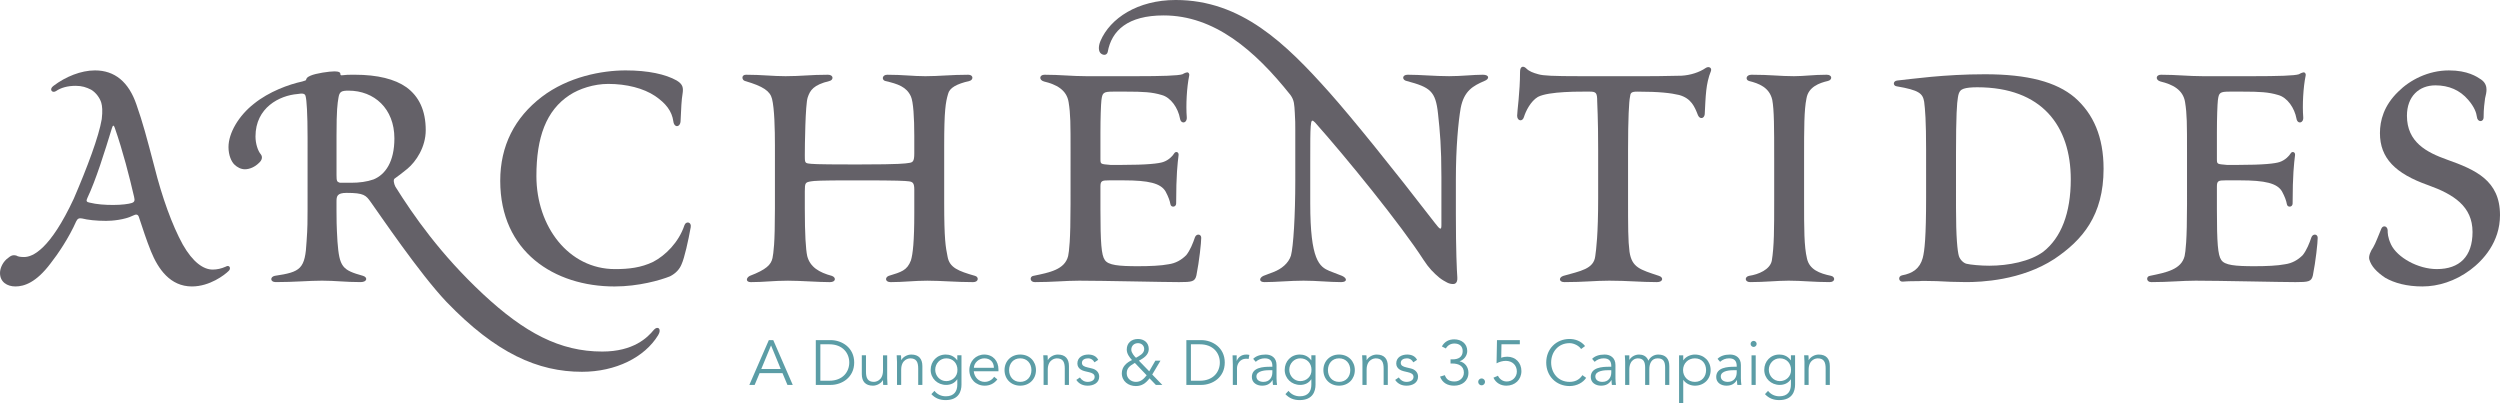 <?xml version="1.0" encoding="utf-8"?>
<!-- Generator: Adobe Illustrator 16.0.4, SVG Export Plug-In . SVG Version: 6.00 Build 0)  -->
<!DOCTYPE svg PUBLIC "-//W3C//DTD SVG 1.1//EN" "http://www.w3.org/Graphics/SVG/1.1/DTD/svg11.dtd">
<svg version="1.1" id="Layer_1" xmlns="http://www.w3.org/2000/svg" xmlns:xlink="http://www.w3.org/1999/xlink" x="0px" y="0px"
	 width="470.969px" height="75.946px" viewBox="0 0 470.969 75.946" enable-background="new 0 0 470.969 75.946"
	 xml:space="preserve">
<g>
	<path fill="#646168" d="M15.444,41.153c-0.545-0.09-0.816,0-1.09,0.545c-1.363,3.09-3.452,6.178-4.814,7.904
		c-2.727,3.635-4.997,4.361-6.633,4.361C1.362,53.964,0,53.146,0,51.421c0-0.91,0.545-2.182,1.636-2.908
		c0.636-0.545,1.09-0.453,1.453-0.363c0.272,0.182,0.727,0.271,1.454,0.271c1.636,0,4.905-1.453,9.357-10.992
		c2.544-5.906,4.724-11.721,5.27-14.99c0.181-1.545,0.091-2.453-0.091-3.09c-0.273-0.908-1-1.906-1.908-2.451
		c-0.908-0.455-1.727-0.729-2.908-0.729c-1.544,0-2.815,0.363-3.724,1c-0.728,0.453-1.363-0.363-0.454-1
		c2.271-1.725,5.178-2.906,7.812-2.906c3.725,0,6.36,2.18,7.814,6.451c1.18,3.361,1.906,6.086,3.36,11.629
		c1.454,5.814,3.361,11.082,5.36,14.717c1.908,3.361,3.906,4.725,5.633,4.725c0.818,0,1.636-0.182,2.453-0.545
		c0.727-0.455,1.09,0.363,0.545,0.816c-0.727,0.729-3.543,2.908-6.904,2.908c-4.088,0-6.359-3.271-7.723-6.633
		c-0.908-2.271-1.453-3.996-2.271-6.451c-0.182-0.545-0.545-0.545-1.09-0.271c-1.635,0.818-3.998,1-5.088,1
		C18.079,41.608,16.534,41.427,15.444,41.153z M24.803,38.247c0.545-0.182,0.636-0.455,0.454-1.182
		c-0.909-3.906-2.09-8.539-3.635-12.992c-0.182-0.545-0.363-0.545-0.545,0.092c-1.362,4.451-2.998,9.721-4.633,13.172
		c-0.272,0.547-0.091,0.729,0.363,0.818c1.453,0.363,2.998,0.455,4.543,0.455C22.894,38.61,24.258,38.429,24.803,38.247z"/>
	<path fill="#646168" d="M57.944,25.981c0-4.633-0.182-7.178-0.363-7.812c-0.092-0.547-0.545-0.637-1.545-0.455
		c-3.361,0.273-7.904,2.545-7.904,7.994c0,1.363,0.455,2.727,1,3.363c0.363,0.453,0.272,1.09-0.363,1.635
		c-0.727,0.727-1.727,1.182-2.635,1.182c-0.727,0-1.453-0.365-1.999-0.91c-0.545-0.545-1.09-1.727-1.09-3.27
		c0-2.635,1.907-5.906,4.814-8.178c2.817-2.27,6.542-3.633,9.085-4.178c0.545-0.182,0.728-0.182,0.728-0.363
		c0.091-0.273,0.183-0.455,0.817-0.729c1-0.453,3.543-0.816,4.543-0.816c0.908,0,1.09,0.271,1.09,0.455c0,0.18,0,0.361,0.454,0.271
		c0.637-0.092,0.999-0.092,2.271-0.092c4.271,0,7.541,0.818,9.722,2.363c2.361,1.727,3.634,4.361,3.634,8.086
		c0,3.18-1.817,5.904-3.452,7.268c-1,0.818-1.727,1.363-2.362,1.816c-0.364,0.182-0.183,1,0.091,1.545
		c3.361,5.361,8.449,12.719,16.535,20.26c7.812,7.268,14.445,10.811,22.439,10.811c5.906,0,8.54-2.635,9.722-4.088
		c0.728-0.818,1.544-0.182,0.817,0.998c-2.544,4.18-7.994,6.904-14.354,6.904c-8.267,0-16.171-3.453-25.528-13.172
		c-5.089-5.359-12.629-16.535-14.265-18.805c-0.909-1.273-1.271-1.727-4.542-1.727c-1.817,0-1.908,0.637-1.908,1.635v1.816
		c0,1.363,0,2.727,0.182,5.725c0.363,4.816,0.908,5.361,4.814,6.451c0.909,0.271,0.818,1.18-0.453,1.18
		c-2.908,0-4.725-0.271-7.269-0.271s-5.087,0.271-8.722,0.271c-1.09,0-1.09-0.998-0.182-1.18c4.906-0.729,5.723-1.273,5.996-6.543
		c0.182-2.451,0.182-3.996,0.182-5.996V25.981z M63.396,32.978c0,1.182,0.091,1.271,0.636,1.453h2.089
		c1.545,0,2.999-0.182,4.271-0.637c2.181-0.908,3.907-3.27,3.907-7.721c0-5.633-3.816-8.996-8.631-8.996
		c-1.363,0-1.727,0.184-1.908,1.363c-0.182,1.09-0.363,2.18-0.363,7.088V32.978z"/>
	<path fill="#646168" d="M102.051,18.259c4.997-3.814,11.356-4.996,15.808-4.996c4.271,0,7.541,0.727,9.631,1.908
		c1.181,0.727,1.271,1.361,1.09,2.543c-0.182,1-0.271,2.816-0.363,4.998c0,1.271-1.182,1.453-1.362,0.18
		c-0.272-1.998-1.454-3.451-3.452-4.814c-2.182-1.453-5.36-2.271-8.812-2.271c-2.727,0-5.451,0.91-7.269,2.09
		c-4.452,2.908-6.269,7.994-6.269,15.264c0,9.539,6.087,17.533,14.809,17.533c2.635,0,4.906-0.271,7.178-1.361
		c2.271-1.182,4.814-3.635,5.904-6.906c0.273-0.816,1.363-0.635,1.182,0.365c-0.454,2.543-1.182,5.814-1.727,6.994
		c-0.363,0.908-1.09,1.727-2.18,2.271c-1.817,0.727-5.906,1.908-10.448,1.908c-11.356,0-21.532-6.541-21.532-19.896
		C94.237,27.435,96.964,22.165,102.051,18.259z"/>
	<path fill="#646168" d="M162.246,30.978c7.269,0,8.358-0.182,8.903-0.271c0.818-0.09,1.091-0.273,1.091-1.816v-3.271
		c0-3.453-0.182-6.451-0.636-7.449c-0.818-1.818-2.453-2.363-4.815-2.908c-0.728-0.182-0.636-1.182,0.362-1.182
		c2.998,0,4.816,0.273,7.178,0.273c2.635,0,4.815-0.273,8.086-0.273c1,0,1,1,0.182,1.182c-2.362,0.545-3.725,1.271-3.997,2.453
		c-0.454,1.545-0.727,3.09-0.727,9.721v10.721c0,6.996,0.272,8.359,0.636,10.176c0.363,2.09,1.998,2.725,5.179,3.635
		c0.727,0.182,0.727,1.18-0.364,1.18c-3.179,0-5.904-0.271-8.631-0.271c-2.543,0-4.451,0.271-6.904,0.271
		c-1.09,0-1.09-0.908-0.363-1.18c2.362-0.729,3.452-1,4.18-2.908c0.363-1.182,0.636-3.543,0.636-8.902v-4.453
		c0-1.182-0.272-1.453-0.999-1.543c-0.818-0.092-1.908-0.184-9.357-0.184h-1.182c-6.542,0-7.269,0.092-7.904,0.184
		c-1.09,0.182-1.182,0.271-1.182,1.906v3.271c0,4.814,0.183,7.631,0.455,8.902c0.545,2.092,2.271,3.09,4.633,3.727
		c0.818,0.271,0.818,1.18-0.363,1.18c-2.181,0-5.451-0.271-7.904-0.271c-2.816,0-4.451,0.271-6.995,0.271
		c-0.999,0-0.909-0.816-0.182-1.18c3.089-1.182,3.997-2.09,4.27-3.361c0.183-1,0.455-2.545,0.455-9.268V27.435
		c0-3.088-0.091-6.994-0.546-8.812c-0.363-1.453-1.635-2.361-5.088-3.361c-0.636-0.182-0.727-1.182,0.182-1.182
		c2.998,0,4.997,0.273,7.451,0.273c2.998,0,4.633-0.273,7.994-0.273c1.09,0,1.09,1,0.273,1.182c-2.998,0.727-3.635,1.727-4.09,3.09
		c-0.453,1.271-0.545,9.176-0.545,10.9c0,1.182,0,1.455,0.637,1.545c0.636,0.092,1.362,0.182,7.812,0.182H162.246z"/>
	<path fill="#646168" d="M201.68,28.706c0-5.449,0-7.176-0.364-9.447c-0.363-2.361-2.361-3.361-4.633-3.906
		c-1-0.273-0.908-1.273,0.09-1.273c2.998,0,5.088,0.273,7.905,0.273h9.357c4.815,0,7.904-0.092,8.722-0.363
		c0.454-0.273,0.818-0.363,0.908-0.363c0.182,0,0.455,0.182,0.363,0.635c-0.453,2.182-0.635,5.543-0.453,7.814
		c0.09,1.182-1.091,1.361-1.273,0.271c-0.362-1.998-1.725-3.996-3.451-4.451c-1.818-0.545-3.453-0.635-6.724-0.635h-2.362
		c-1.908,0-2.09,0.182-2.271,1.635c-0.091,0.818-0.183,3.27-0.183,6.086v4.906c0,1.09,0,1,1.908,1.182h1.908
		c5.088,0,7.178-0.273,7.995-0.545c1.09-0.363,1.816-1.182,2.089-1.635c0.272-0.455,0.909-0.273,0.818,0.361
		c-0.182,1.455-0.455,3.727-0.455,9.086c0,0.727-0.998,0.818-1.09,0.092c-0.091-0.545-0.363-1.363-0.908-2.363
		c-0.908-1.545-3.18-2.09-7.904-2.09h-2.725c-1.363,0-1.637,0.092-1.637,1.182v4.27c0,6.361,0.183,8.633,0.818,9.539
		c0.636,1,2.635,1.182,6.269,1.182c2.181,0,4.36-0.09,5.724-0.363c1.362-0.182,2.453-0.818,3.361-1.725
		c0.727-0.91,1.271-2.271,1.635-3.363c0.273-0.727,1.182-0.635,1.182,0.092c0,0.908-0.363,4.361-0.908,7.086
		c-0.273,1.182-0.818,1.271-3.271,1.271c-2.817,0-14.354-0.271-18.807-0.271c-2.635,0-4.997,0.271-8.358,0.271
		c-1,0-1-1.09-0.272-1.18c3.089-0.637,5.905-1.182,6.541-3.727c0.183-0.908,0.455-2.816,0.455-9.811V28.706z"/>
	<path fill="#646168" d="M244.016,24.528c0-1,0-2.09-0.09-3.271c-0.092-1.543-0.092-2.361-0.818-3.361
		c-6.723-8.449-14.353-14.99-23.893-14.99c-6.724,0-9.812,2.816-10.538,6.904c-0.182,0.637-0.818,0.637-1.273,0.273
		c-0.453-0.363-0.545-1.271-0.09-2.363c1.816-4.27,6.996-7.721,14.172-7.721c12.357,0,20.714,8.176,28.98,17.443
		c4.27,4.814,11.629,13.9,19.896,24.619c0.908,1.182,1.18,1.363,1.18,0.363v-9.084c0-5.633-0.271-8.541-0.635-11.902
		c-0.453-4.27-1.453-4.996-5.906-6.178c-0.908-0.182-0.908-1.182,0.184-1.182c2.451,0,5.086,0.273,7.812,0.273
		c2.361,0,4.543-0.273,6.359-0.273c1.271,0,1.271,0.818,0.271,1.182c-2.088,0.908-3.814,1.816-4.451,5.088
		c-0.453,2.635-0.908,7.449-0.908,13.445v6.541c0,6.814,0.182,10.721,0.273,11.902c0.092,1.271-0.637,1.271-0.818,1.271
		c-0.363,0-0.727-0.09-1.09-0.271s-1-0.545-1.453-0.908c-1.09-0.908-2-1.818-2.998-3.363c-4.271-6.631-14.537-19.26-20.441-25.891
		c-0.545-0.545-0.727-0.545-0.818,0.727c-0.09,1.18-0.09,2.816-0.09,6.814v7.721c0,10.721,1.727,11.902,3.633,12.719l2.361,0.91
		c1,0.453,1,1.18-0.182,1.18c-2.18,0-4.541-0.271-7.084-0.271s-5.178,0.271-7.359,0.271c-1.09,0-0.998-0.816-0.182-1.18l1.908-0.729
		c1.455-0.545,2.816-1.635,3.271-3.088c0.455-1.727,0.816-7.449,0.816-14.174V24.528z"/>
	<path fill="#646168" d="M310.247,14.353c3.361,0,5.27-0.092,6.541-0.092c1.637-0.09,3.361-0.635,4.543-1.453
		c0.545-0.363,1.182-0.09,1,0.545c-1,2.453-1,4.816-1.182,8.178c-0.092,0.816-0.908,1-1.271,0.182
		c-0.637-1.637-1.271-3.18-3.543-3.816c-1.545-0.363-3.635-0.635-7.904-0.635c-1.182,0-1.273,0.271-1.361,0.998
		c-0.184,0.818-0.365,3.998-0.365,9.994v8.631c0,6.088,0,8.357,0.273,10.539c0.453,2.998,1.998,3.361,5.541,4.543
		c0.908,0.271,0.816,1.18-0.363,1.18c-3.09,0-5.451-0.271-8.994-0.271c-2.727,0-4.727,0.271-8.449,0.271
		c-1.092,0-1.092-0.908-0.182-1.18c3.18-0.91,5.725-1.273,5.996-3.727c0.18-1.271,0.545-4.088,0.545-10.902v-8.992
		c0-6.451-0.182-8.541-0.182-9.268c0-1.545-0.184-1.816-1.363-1.816c-1.816,0-7.723-0.092-9.812,0.998
		c-1.361,0.818-2.27,2.635-2.635,3.816c-0.273,0.908-1.271,0.727-1.271-0.273c0-0.816,0.547-4.451,0.547-8.268
		c0-1.09,0.635-1.18,1.18-0.635s1.271,0.816,2.271,1.09c0.908,0.271,2.727,0.363,7.904,0.363H310.247z"/>
	<path fill="#646168" d="M334.233,29.616c0-5.451,0-8.904-0.363-10.812c-0.545-2.361-2.545-3.088-4.361-3.543
		c-0.727-0.182-0.637-1.182,0.453-1.182c3.635,0,5.271,0.273,7.994,0.273c2,0,3.635-0.273,6.18-0.273c1.09,0,1.09,1,0.184,1.182
		c-1.547,0.363-3.635,1.09-4,3.271c-0.453,2.18-0.453,5.633-0.453,11.084v8.086c0,5.449,0,8.721,0.545,10.992
		c0.453,2.09,2.361,2.816,4.543,3.271c0.816,0.182,0.816,1.18-0.273,1.18c-2.998,0-5.178-0.271-7.723-0.271
		c-2.18,0-4.451,0.271-7.268,0.271c-1,0-1.092-0.998-0.182-1.18c1.816-0.273,3.906-1.182,4.27-2.816
		c0.455-2.727,0.455-5.998,0.455-11.447V29.616z"/>
	<path fill="#646168" d="M362.854,28.253c0-5.541-0.182-7.633-0.365-9.086c-0.271-1.545-0.906-2.18-5.178-2.906
		c-0.727-0.092-0.727-1,0.092-1.09c2.635-0.273,8.812-1.182,16.533-1.182c8.086,0,13.447,1.453,16.898,4.361
		c3.543,3.088,5.453,7.449,5.453,13.445c0,8.812-3.998,13.445-9.268,16.99c-6.27,4.088-13.9,4.359-16.627,4.359
		c-1.816,0-3.996-0.09-5.541-0.182c-1.455,0-2.727-0.09-3.361,0c-0.816,0-2,0-2.998,0.092c-0.818,0.09-1-1-0.182-1.182
		c1.998-0.363,3.361-1.271,3.906-3.27c0.363-1.363,0.637-3.998,0.637-11.447V28.253z M368.487,39.155
		c0,5.541,0.273,8.176,0.545,9.084c0.271,0.818,1,1.363,1.451,1.455c0.729,0.182,2.637,0.363,4.271,0.363
		c3.635,0,7.723-0.818,10.176-2.635c3.361-2.635,5.178-7.268,5.178-13.629c0-10.084-5.449-17.352-17.625-17.352
		c-1.09,0-2,0.09-2.543,0.273c-0.455,0.182-0.908,0.361-1.092,1.635c-0.18,0.998-0.361,3.361-0.361,10.629V39.155z"/>
	<path fill="#646168" d="M412.006,28.706c0-5.449,0-7.176-0.363-9.447c-0.363-2.361-2.361-3.361-4.633-3.906
		c-1-0.273-0.908-1.273,0.09-1.273c2.998,0,5.088,0.273,7.904,0.273h9.357c4.814,0,7.904-0.092,8.721-0.363
		c0.457-0.273,0.82-0.363,0.908-0.363c0.184,0,0.455,0.182,0.363,0.635c-0.451,2.182-0.635,5.543-0.451,7.814
		c0.088,1.182-1.092,1.361-1.273,0.271c-0.363-1.998-1.727-3.996-3.453-4.451c-1.816-0.545-3.451-0.635-6.723-0.635h-2.363
		c-1.906,0-2.088,0.182-2.27,1.635c-0.09,0.818-0.182,3.27-0.182,6.086v4.906c0,1.09,0,1,1.908,1.182h1.906
		c5.09,0,7.178-0.273,7.996-0.545c1.09-0.363,1.818-1.182,2.09-1.635c0.271-0.455,0.908-0.273,0.818,0.361
		c-0.184,1.455-0.455,3.727-0.455,9.086c0,0.727-1,0.818-1.092,0.092c-0.09-0.545-0.363-1.363-0.908-2.363
		c-0.906-1.545-3.178-2.09-7.902-2.09h-2.727c-1.363,0-1.635,0.092-1.635,1.182v4.27c0,6.361,0.182,8.633,0.818,9.539
		c0.635,1,2.633,1.182,6.268,1.182c2.18,0,4.361-0.09,5.723-0.363c1.363-0.182,2.455-0.818,3.363-1.725
		c0.727-0.91,1.271-2.271,1.635-3.363c0.273-0.727,1.18-0.635,1.18,0.092c0,0.908-0.363,4.361-0.906,7.086
		c-0.273,1.182-0.818,1.271-3.271,1.271c-2.816,0-14.355-0.271-18.807-0.271c-2.635,0-4.996,0.271-8.359,0.271
		c-0.998,0-0.998-1.09-0.271-1.18c3.09-0.637,5.906-1.182,6.543-3.727c0.18-0.908,0.453-2.816,0.453-9.811V28.706z"/>
	<path fill="#646168" d="M467.426,14.989c0.908,0.635,1,1.453,1,1.908c0,0.453-0.092,0.908-0.271,1.635
		c-0.092,0.727-0.273,1.908-0.273,3.543c0,1-1.182,1-1.271-0.092c-0.092-0.727-0.455-1.816-1.635-3.18
		c-1.545-1.816-3.635-2.725-6.178-2.725c-3.09,0-5.361,2.09-5.361,5.723c0,4.998,3.725,6.904,7.541,8.268
		c5.359,1.908,9.992,3.906,9.992,10.449c0,5.086-3.18,8.539-5.633,10.357c-2.816,2.088-5.996,3.088-8.992,3.088
		c-2.908,0-5.27-0.637-6.996-1.635c-1.637-1.092-2.637-2.182-3-3.453c-0.18-0.637,0.273-1.635,0.729-2.271
		c0.455-0.727,1.182-2.725,1.543-3.543c0.273-0.637,1.092-0.545,1.184,0.273c0,0.545,0,1.361,0.635,2.725
		c1.18,2.453,5.088,4.633,8.631,4.633c4.27,0,6.723-2.361,6.723-6.994c0-4.816-3.543-7.088-8.357-8.812
		c-6.18-2.182-9.086-5.088-9.086-9.812c0-2.361,0.727-5.18,3.453-7.812c2.18-2.182,5.633-3.998,9.539-3.998
		C464.883,13.263,466.61,14.444,467.426,14.989z"/>
</g>
<g>
	<path fill="#5B9DA6" d="M142.168,72.513h-1.001l3.671-8.439h0.834l3.671,8.439h-1.001l-0.93-2.217h-4.315L142.168,72.513z
		 M143.419,69.509h3.659l-1.823-4.434L143.419,69.509z"/>
	<path fill="#5B9DA6" d="M153.686,64.073h2.801c2.11,0,4.434,1.407,4.434,4.22c0,2.813-2.324,4.22-4.434,4.22h-2.801V64.073z
		 M154.544,71.726h1.668c2.575,0,3.779-1.692,3.779-3.433c0-1.739-1.204-3.434-3.779-3.434h-1.668V71.726z"/>
	<path fill="#5B9DA6" d="M166.383,72.513c-0.036-0.298-0.036-0.596-0.036-0.894h-0.024c-0.345,0.607-1.132,1.037-1.871,1.037
		c-1.418,0-2.098-0.799-2.098-2.182v-3.54h0.787v3.087c0,1.239,0.346,1.92,1.514,1.92c0.167,0,1.693-0.107,1.693-2.146v-2.86h0.787
		v4.351c0,0.298,0.036,0.822,0.06,1.228H166.383z"/>
	<path fill="#5B9DA6" d="M169.734,66.935c0.036,0.298,0.036,0.596,0.036,0.894h0.024c0.345-0.608,1.132-1.036,1.871-1.036
		c1.419,0,2.098,0.798,2.098,2.181v3.54h-0.787v-3.087c0-1.239-0.346-1.92-1.514-1.92c-0.167,0-1.692,0.107-1.692,2.146v2.86h-0.787
		v-4.351c0-0.298-0.036-0.822-0.06-1.228H169.734z"/>
	<path fill="#5B9DA6" d="M176.042,73.634c0.464,0.619,1.24,1.024,2.133,1.024c1.598,0,2.169-0.989,2.169-2.192v-1.002h-0.023
		c-0.501,0.751-1.275,1.049-2.086,1.049c-1.609,0-2.909-1.203-2.909-2.837c0-1.621,1.192-2.884,2.837-2.884
		c0.667,0,1.514,0.202,2.158,1.072h0.023v-0.93h0.787v5.531c0,1.215-0.489,2.908-2.992,2.908c-1.109,0-1.967-0.358-2.683-1.121
		L176.042,73.634z M178.259,71.798c1.145,0,2.157-0.858,2.11-2.146c0-1.168-0.799-2.146-2.11-2.146
		c-1.168,0-2.075,0.979-2.075,2.146S177.091,71.798,178.259,71.798z"/>
	<path fill="#5B9DA6" d="M183.446,69.938c0.096,1.12,0.942,2.003,2.05,2.003c0.834,0,1.478-0.465,1.788-0.967l0.608,0.502
		c-0.656,0.833-1.478,1.18-2.396,1.18c-1.657,0-2.884-1.252-2.884-2.933s1.228-2.932,2.813-2.932c1.692,0.011,2.67,1.263,2.67,2.789
		v0.357H183.446z M187.236,69.295c0-1.062-0.679-1.789-1.812-1.789c-1.025,0-1.955,0.87-1.955,1.789H187.236z"/>
	<path fill="#5B9DA6" d="M192.197,72.656c-1.729,0-2.956-1.252-2.956-2.933s1.228-2.932,2.956-2.932c1.74,0,2.968,1.251,2.968,2.932
		S193.937,72.656,192.197,72.656z M192.197,67.506c-1.288,0-2.098,0.966-2.098,2.218c0,1.251,0.811,2.218,2.098,2.218
		c1.299,0,2.11-0.967,2.11-2.218C194.307,68.472,193.496,67.506,192.197,67.506z"/>
	<path fill="#5B9DA6" d="M197.348,66.935c0.036,0.298,0.036,0.596,0.036,0.894h0.024c0.345-0.608,1.132-1.036,1.871-1.036
		c1.419,0,2.098,0.798,2.098,2.181v3.54h-0.787v-3.087c0-1.239-0.346-1.92-1.514-1.92c-0.167,0-1.692,0.107-1.692,2.146v2.86h-0.787
		v-4.351c0-0.298-0.036-0.822-0.06-1.228H197.348z"/>
	<path fill="#5B9DA6" d="M206.183,68.258c-0.238-0.453-0.631-0.752-1.204-0.752c-0.548,0-1.157,0.238-1.157,0.835
		c0,0.524,0.37,0.715,1.097,0.882l0.799,0.191c0.775,0.179,1.359,0.738,1.359,1.525c0,1.216-1.085,1.717-2.17,1.717
		c-0.846,0-1.621-0.298-2.146-1.085l0.679-0.465c0.322,0.5,0.811,0.835,1.466,0.835c0.644,0,1.312-0.286,1.312-0.93
		c0-0.562-0.477-0.752-1.061-0.895l-0.763-0.179c-0.381-0.096-1.43-0.405-1.43-1.467c0-1.155,1.013-1.68,2.062-1.68
		c0.775,0,1.502,0.273,1.86,1L206.183,68.258z"/>
	<path fill="#5B9DA6" d="M217.068,70.558l1.896,1.955h-1.216l-1.191-1.239c-0.692,0.906-1.431,1.454-2.575,1.454
		c-1.407,0-2.646-0.894-2.646-2.408c0-1.24,0.906-2.014,1.919-2.491c-0.501-0.536-0.989-1.204-0.989-1.979
		c0-1.264,0.918-1.991,2.11-1.991c1.121,0,2.038,0.668,2.038,1.896c0,1.108-0.989,1.741-1.859,2.193l1.943,2.003l1.156-2.003h0.965
		L217.068,70.558z M213.79,68.365c-1.109,0.619-1.526,1.096-1.526,1.966c0,0.954,0.81,1.61,1.729,1.61
		c0.918,0,1.478-0.549,2.026-1.24L213.79,68.365z M214.386,64.646c-0.704,0-1.264,0.477-1.264,1.24c0,0.571,0.607,1.274,0.881,1.514
		c0.644-0.37,1.55-0.775,1.55-1.646C215.554,65.087,215.03,64.646,214.386,64.646z"/>
	<path fill="#5B9DA6" d="M223.496,64.073h2.801c2.11,0,4.434,1.407,4.434,4.22c0,2.813-2.324,4.22-4.434,4.22h-2.801V64.073z
		 M224.354,71.726h1.669c2.574,0,3.778-1.692,3.778-3.433c0-1.739-1.204-3.434-3.778-3.434h-1.669V71.726z"/>
	<path fill="#5B9DA6" d="M232.248,68.674c0-0.5-0.024-0.93-0.048-1.739h0.775v1.036h0.023c0.227-0.595,0.811-1.179,1.788-1.179
		c0.227,0,0.417,0.023,0.584,0.07l-0.154,0.775c-0.096-0.035-0.239-0.06-0.453-0.06c-1.192,0-1.729,1.036-1.729,1.788v3.146h-0.787
		V68.674z"/>
	<path fill="#5B9DA6" d="M239.699,69.092v-0.143c0-0.966-0.465-1.443-1.431-1.443c-0.656,0-1.229,0.227-1.705,0.656l-0.477-0.56
		c0.514-0.524,1.312-0.811,2.361-0.811c1.096,0,2.037,0.619,2.037,1.979v2.49c0,0.43,0.049,0.954,0.096,1.252h-0.763
		c-0.048-0.273-0.071-0.608-0.071-0.906h-0.024c-0.453,0.74-1.073,1.05-1.967,1.05c-0.989,0-1.919-0.549-1.919-1.634
		c0-1.812,2.134-1.931,3.469-1.931H239.699z M239.293,69.735c-0.799,0-2.6,0.06-2.6,1.18c0,0.74,0.68,1.026,1.312,1.026
		c1.145,0,1.692-0.811,1.692-1.801v-0.405H239.293z"/>
	<path fill="#5B9DA6" d="M242.739,73.634c0.466,0.619,1.24,1.024,2.135,1.024c1.597,0,2.169-0.989,2.169-2.192v-1.002h-0.024
		c-0.5,0.751-1.273,1.049-2.086,1.049c-1.608,0-2.908-1.203-2.908-2.837c0-1.621,1.191-2.884,2.837-2.884
		c0.668,0,1.515,0.202,2.157,1.072h0.024v-0.93h0.787v5.531c0,1.215-0.489,2.908-2.992,2.908c-1.109,0-1.966-0.358-2.682-1.121
		L242.739,73.634z M244.958,71.798c1.145,0,2.156-0.858,2.109-2.146c0-1.168-0.8-2.146-2.109-2.146c-1.17,0-2.075,0.979-2.075,2.146
		S243.788,71.798,244.958,71.798z"/>
	<path fill="#5B9DA6" d="M252.265,72.656c-1.729,0-2.956-1.252-2.956-2.933s1.228-2.932,2.956-2.932c1.74,0,2.968,1.251,2.968,2.932
		S254.005,72.656,252.265,72.656z M252.265,67.506c-1.287,0-2.098,0.966-2.098,2.218c0,1.251,0.811,2.218,2.098,2.218
		c1.3,0,2.11-0.967,2.11-2.218C254.375,68.472,253.565,67.506,252.265,67.506z"/>
	<path fill="#5B9DA6" d="M257.417,66.935c0.035,0.298,0.035,0.596,0.035,0.894h0.024c0.346-0.608,1.132-1.036,1.871-1.036
		c1.419,0,2.098,0.798,2.098,2.181v3.54h-0.787v-3.087c0-1.239-0.345-1.92-1.514-1.92c-0.166,0-1.692,0.107-1.692,2.146v2.86h-0.787
		v-4.351c0-0.298-0.035-0.822-0.06-1.228H257.417z"/>
	<path fill="#5B9DA6" d="M266.25,68.258c-0.238-0.453-0.631-0.752-1.203-0.752c-0.549,0-1.157,0.238-1.157,0.835
		c0,0.524,0.37,0.715,1.098,0.882l0.798,0.191c0.775,0.179,1.359,0.738,1.359,1.525c0,1.216-1.085,1.717-2.169,1.717
		c-0.847,0-1.622-0.298-2.146-1.085l0.68-0.465c0.321,0.5,0.811,0.835,1.467,0.835c0.644,0,1.311-0.286,1.311-0.93
		c0-0.562-0.477-0.752-1.062-0.895l-0.763-0.179c-0.381-0.096-1.43-0.405-1.43-1.467c0-1.155,1.014-1.68,2.062-1.68
		c0.773,0,1.501,0.273,1.859,1L266.25,68.258z"/>
	<path fill="#5B9DA6" d="M273.262,67.697h0.44c1.002,0,1.849-0.43,1.849-1.55c0-0.906-0.584-1.431-1.562-1.431
		c-0.703,0-1.263,0.334-1.608,0.93l-0.752-0.381c0.501-0.906,1.312-1.336,2.337-1.336c1.323,0,2.443,0.787,2.443,2.194
		c0,0.917-0.655,1.681-1.431,1.931l0.036,0.024c0.965,0.202,1.621,1.084,1.621,2.146c0,1.561-1.228,2.432-2.694,2.432
		c-1.239,0-2.193-0.513-2.658-1.704l0.906-0.275c0.286,0.8,0.811,1.192,1.824,1.192c0.965,0,1.764-0.679,1.764-1.669
		c0-1.275-1.037-1.716-2.146-1.716h-0.369V67.697z"/>
	<path fill="#5B9DA6" d="M279.117,72.585c-0.382,0-0.644-0.311-0.644-0.644c0-0.335,0.262-0.645,0.644-0.645
		c0.381,0,0.644,0.31,0.644,0.645C279.76,72.274,279.498,72.585,279.117,72.585z"/>
	<path fill="#5B9DA6" d="M286.317,64.859h-3.457l-0.048,2.54c0.357-0.143,0.751-0.202,1.133-0.202c1.585,0,2.67,1.155,2.67,2.705
		c0,1.634-1.216,2.754-2.837,2.754c-1.061,0-1.979-0.525-2.432-1.502l0.847-0.37c0.321,0.655,0.917,1.085,1.657,1.085
		c1.071,0,1.906-0.835,1.906-1.884c0-1.191-0.87-2.002-2.074-2.002c-0.607,0-1.216,0.179-1.752,0.465l0.084-4.375h4.303V64.859z"/>
	<path fill="#5B9DA6" d="M298.811,71.178c-0.56,0.87-1.728,1.55-3.123,1.55c-2.515,0-4.398-1.872-4.398-4.435
		s1.884-4.435,4.398-4.435c1.049,0,2.182,0.394,2.921,1.336l-0.751,0.56c-0.334-0.548-1.275-1.108-2.17-1.108
		c-2.169,0-3.469,1.705-3.469,3.647c0,1.943,1.3,3.648,3.469,3.648c0.882,0,1.788-0.286,2.42-1.265L298.811,71.178z"/>
	<path fill="#5B9DA6" d="M303.545,69.092v-0.143c0-0.966-0.465-1.443-1.43-1.443c-0.656,0-1.229,0.227-1.705,0.656l-0.477-0.56
		c0.512-0.524,1.312-0.811,2.36-0.811c1.097,0,2.038,0.619,2.038,1.979v2.49c0,0.43,0.047,0.954,0.095,1.252h-0.763
		c-0.048-0.273-0.071-0.608-0.071-0.906h-0.023c-0.453,0.74-1.073,1.05-1.967,1.05c-0.99,0-1.92-0.549-1.92-1.634
		c0-1.812,2.134-1.931,3.469-1.931H303.545z M303.14,69.735c-0.799,0-2.598,0.06-2.598,1.18c0,0.74,0.679,1.026,1.311,1.026
		c1.145,0,1.692-0.811,1.692-1.801v-0.405H303.14z"/>
	<path fill="#5B9DA6" d="M306.157,68.174c0-0.417-0.035-0.822-0.06-1.239h0.847v0.847h0.024c0.381-0.644,1.132-0.989,1.8-0.989
		c0.608,0,1.406,0.202,1.776,1.155c0.321-0.715,1.084-1.155,1.835-1.155c1.419,0,2.099,0.798,2.099,2.181v3.54h-0.787v-3.254
		c0-1.132-0.322-1.753-1.406-1.753c-1.168,0-1.573,1.002-1.573,2.039v2.968h-0.787v-3.254c0-1.132-0.321-1.753-1.406-1.753
		c-0.191,0-1.574,0.107-1.574,2.146v2.86h-0.787V68.174z"/>
	<path fill="#5B9DA6" d="M316.315,66.935h0.787v0.93h0.024c0.513-0.751,1.43-1.072,2.17-1.072c1.739,0,2.968,1.251,2.968,2.932
		s-1.229,2.933-2.968,2.933c-0.74,0-1.657-0.322-2.17-1.073h-0.024v4.363h-0.787V66.935z M319.296,67.506
		c-1.288,0-2.229,0.966-2.229,2.218c0,1.251,0.941,2.218,2.229,2.218c1.298,0,2.109-0.967,2.109-2.218
		C321.406,68.472,320.594,67.506,319.296,67.506z"/>
	<path fill="#5B9DA6" d="M327.176,69.092v-0.143c0-0.966-0.465-1.443-1.43-1.443c-0.656,0-1.228,0.227-1.705,0.656l-0.477-0.56
		c0.513-0.524,1.312-0.811,2.36-0.811c1.097,0,2.038,0.619,2.038,1.979v2.49c0,0.43,0.048,0.954,0.095,1.252h-0.763
		c-0.047-0.273-0.07-0.608-0.07-0.906h-0.024c-0.453,0.74-1.073,1.05-1.967,1.05c-0.99,0-1.92-0.549-1.92-1.634
		c0-1.812,2.135-1.931,3.47-1.931H327.176z M326.771,69.735c-0.798,0-2.598,0.06-2.598,1.18c0,0.74,0.679,1.026,1.311,1.026
		c1.145,0,1.692-0.811,1.692-1.801v-0.405H326.771z"/>
	<path fill="#5B9DA6" d="M330.361,65.361c-0.285,0-0.572-0.239-0.572-0.572c0-0.335,0.287-0.573,0.572-0.573
		c0.286,0,0.572,0.238,0.572,0.573C330.933,65.122,330.647,65.361,330.361,65.361z M330.754,72.513h-0.787v-5.578h0.787V72.513z"/>
	<path fill="#5B9DA6" d="M333.08,73.634c0.465,0.619,1.239,1.024,2.134,1.024c1.597,0,2.17-0.989,2.17-2.192v-1.002h-0.024
		c-0.5,0.751-1.275,1.049-2.086,1.049c-1.609,0-2.909-1.203-2.909-2.837c0-1.621,1.192-2.884,2.838-2.884
		c0.668,0,1.514,0.202,2.157,1.072h0.024v-0.93h0.786v5.531c0,1.215-0.488,2.908-2.992,2.908c-1.108,0-1.967-0.358-2.682-1.121
		L333.08,73.634z M335.296,71.798c1.145,0,2.158-0.858,2.109-2.146c0-1.168-0.798-2.146-2.109-2.146
		c-1.168,0-2.073,0.979-2.073,2.146S334.128,71.798,335.296,71.798z"/>
	<path fill="#5B9DA6" d="M340.687,66.935c0.035,0.298,0.035,0.596,0.035,0.894h0.024c0.346-0.608,1.132-1.036,1.871-1.036
		c1.419,0,2.098,0.798,2.098,2.181v3.54h-0.787v-3.087c0-1.239-0.346-1.92-1.514-1.92c-0.166,0-1.692,0.107-1.692,2.146v2.86h-0.787
		v-4.351c0-0.298-0.035-0.822-0.06-1.228H340.687z"/>
</g>
<g>
</g>
<g>
</g>
<g>
</g>
<g>
</g>
<g>
</g>
<g>
</g>
</svg>
